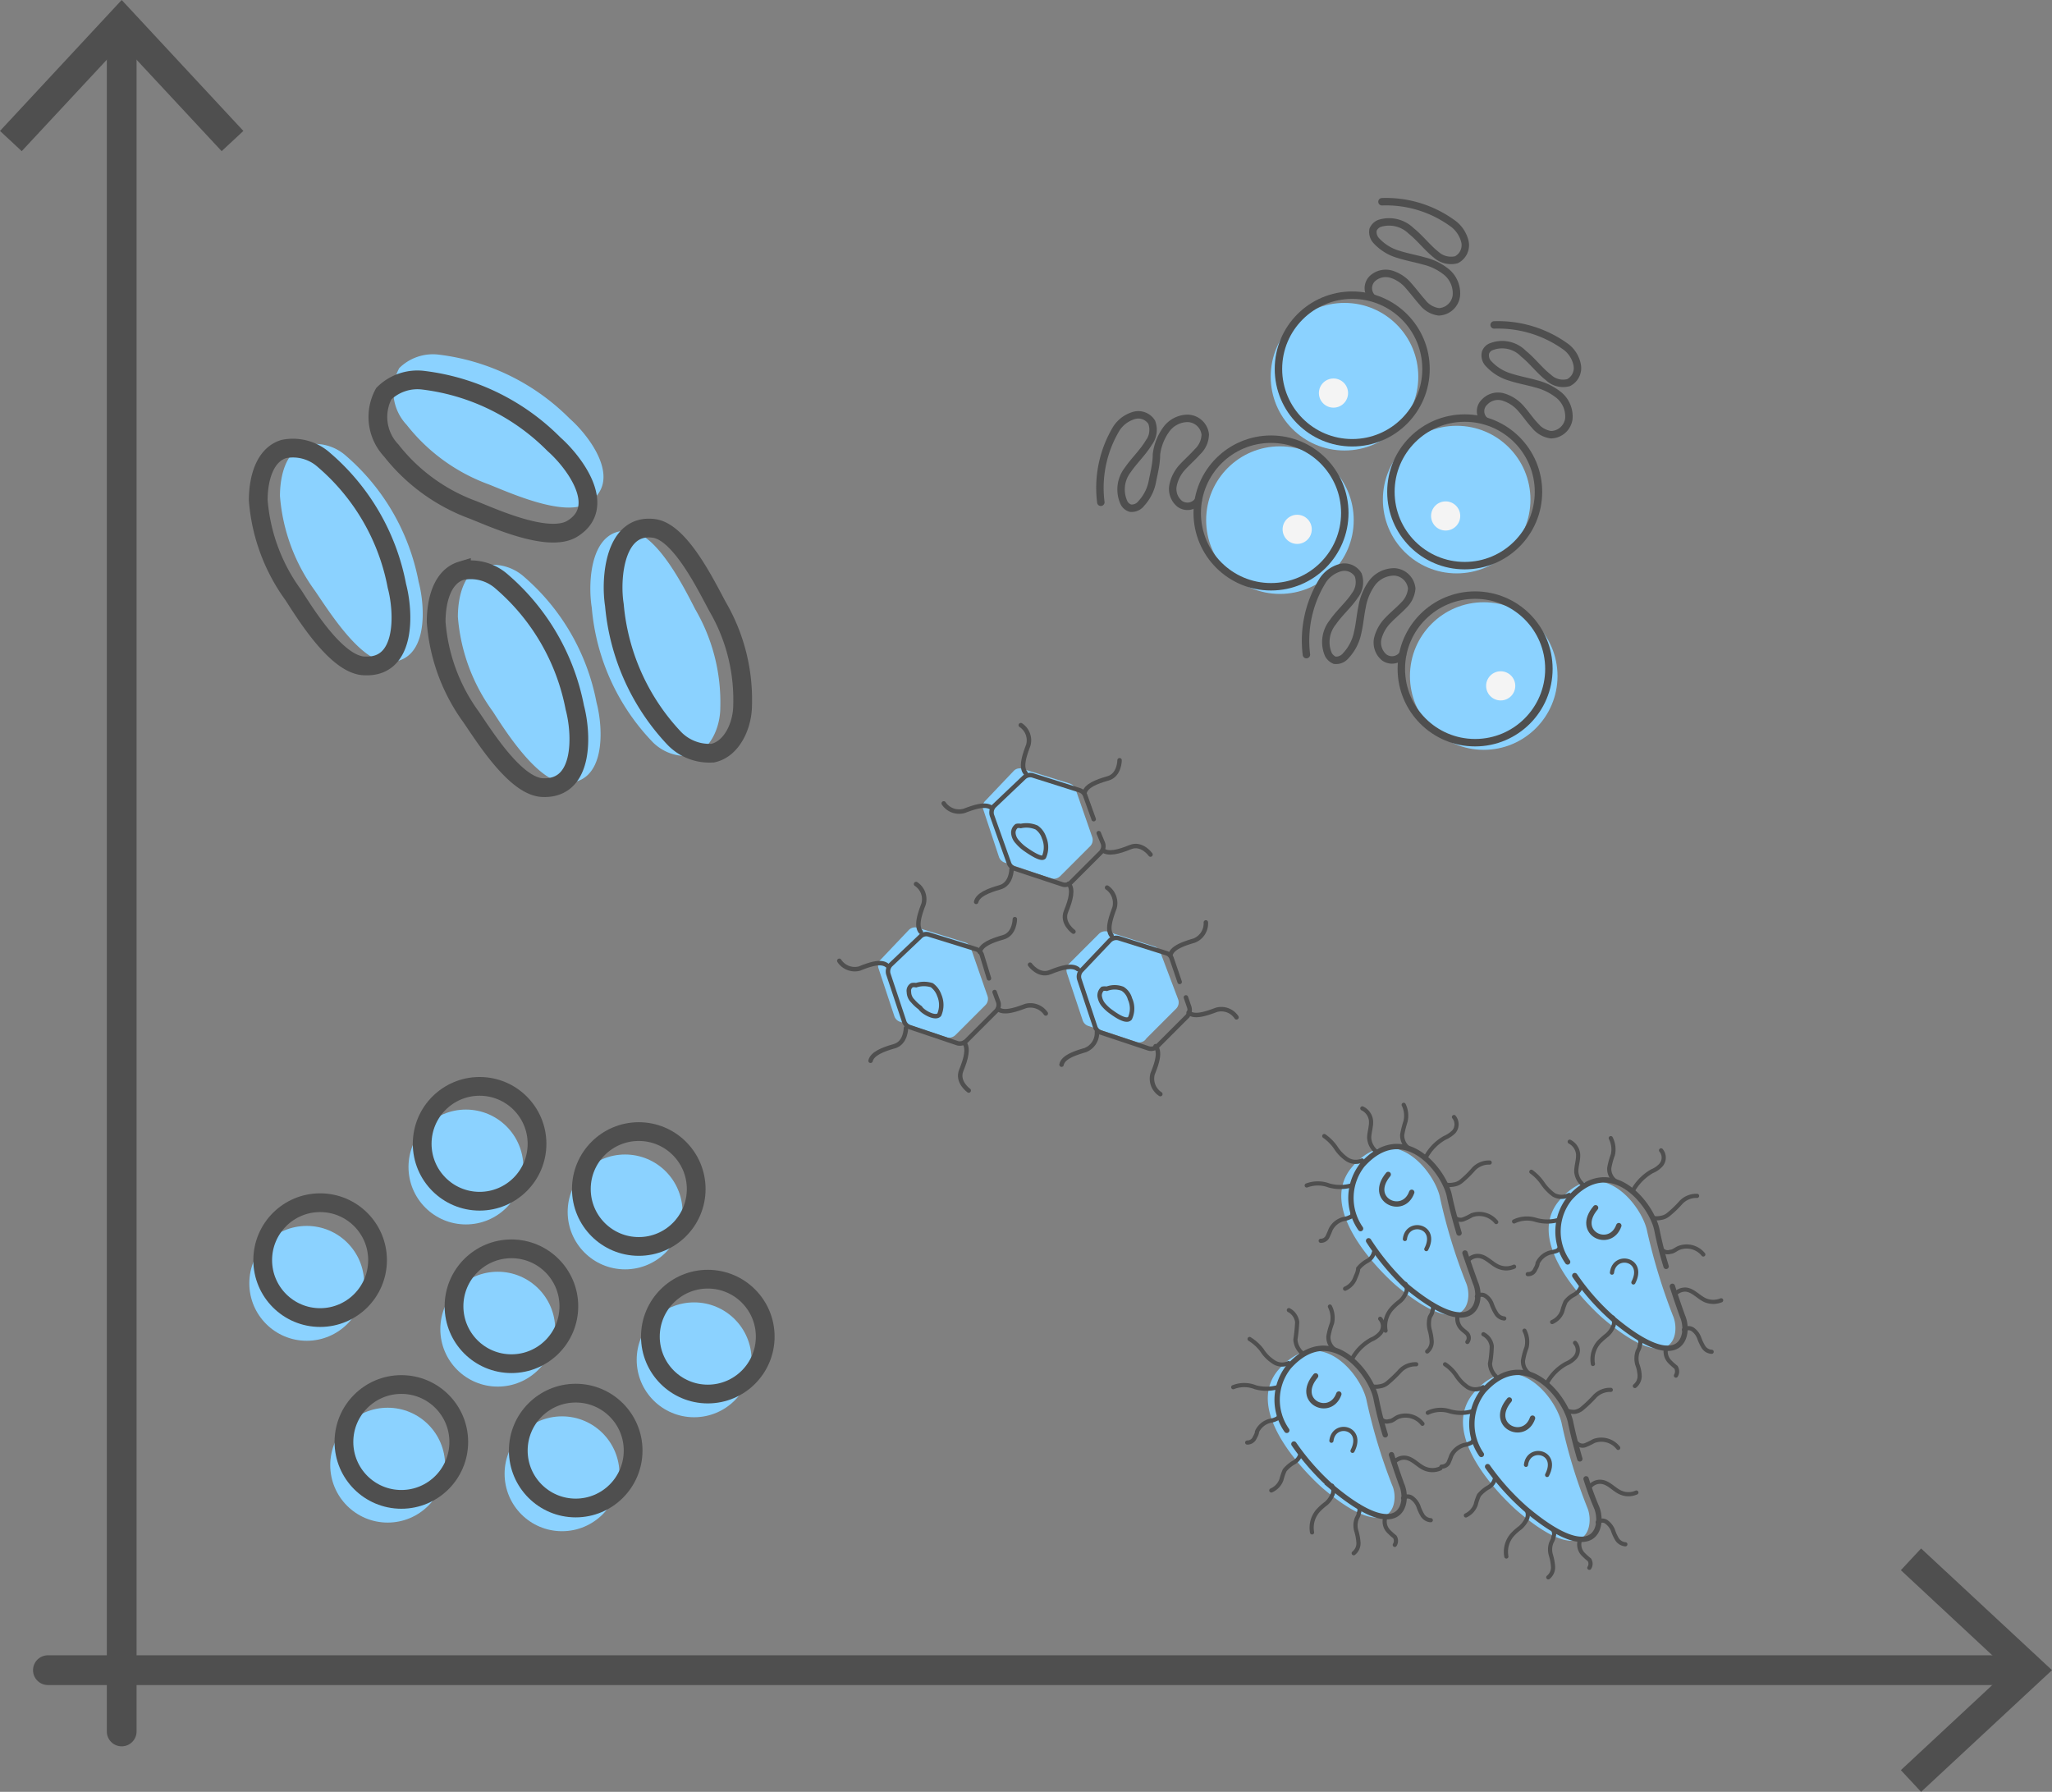 <svg id="图层_1" data-name="图层 1" xmlns="http://www.w3.org/2000/svg" viewBox="0 0 68.97 60.22"><rect x="0" y="0" width="68.97" height="60.22" fill="#808080" stroke="none"/><defs><style>.cls-1{fill:#8bd2ff;}.cls-2,.cls-3,.cls-4,.cls-5,.cls-6,.cls-8{fill:none;stroke:#4f4f4f;stroke-linecap:round;stroke-miterlimit:10;}.cls-2{stroke-width:0.15px;}.cls-3{stroke-width:0.18px;}.cls-4{stroke-width:0.14px;}.cls-5{stroke-width:0.63px;}.cls-6{stroke-width:0.25px;}.cls-7{fill:#f4f4f4;}.cls-9{fill:#4f4f4f;}</style></defs><path class="cls-1" d="M35.64,29.44l1-1a.3.3,0,0,0,.07-.31l-.56-1.61a.31.31,0,0,0-.2-.19l-1.58-.49a.28.28,0,0,0-.3.07l-.95,1a.28.28,0,0,0-.07.3l.53,1.6a.31.31,0,0,0,.19.18l1.59.54A.32.32,0,0,0,35.64,29.44Z"/><path class="cls-2" d="M36.76,27.53l-.28-.78a.3.3,0,0,0-.19-.19l-1.58-.5a.3.3,0,0,0-.3.08l-1,.95a.32.32,0,0,0-.07.31L33.91,29a.3.3,0,0,0,.19.19l1.6.53a.28.28,0,0,0,.3-.07l1-1a.3.3,0,0,0,.07-.31L36.93,28"/><path class="cls-2" d="M36.08,31.31s-.41-.29-.25-.68.25-.74.09-.93"/><path class="cls-2" d="M38.67,28.72s-.29-.41-.68-.25-.74.25-.93.1"/><path class="cls-2" d="M31.72,27a.62.62,0,0,0,.69.25c.39-.15.74-.25.93-.09"/><path class="cls-2" d="M34.31,24.37a.61.61,0,0,1,.25.68c-.15.39-.25.74-.09.93"/><path class="cls-2" d="M37.63,25.55s0,.5-.39.61-.74.25-.79.49"/><path class="cls-2" d="M34,29.21s0,.5-.39.61-.74.25-.8.49"/><path class="cls-2" d="M34.45,28.53a1.37,1.37,0,0,1-.25-.23.49.49,0,0,1-.14-.3.28.28,0,0,1,.11-.24.32.32,0,0,1,.14,0,.87.87,0,0,1,.53.05.66.66,0,0,1,.25.34.82.82,0,0,1,0,.65C35,28.92,34.55,28.6,34.45,28.53Z"/><path class="cls-1" d="M32.12,34.78l1-1a.3.3,0,0,0,.07-.31l-.56-1.61a.29.29,0,0,0-.2-.19l-1.58-.49a.3.3,0,0,0-.3.07l-.95,1a.28.28,0,0,0-.07.3l.53,1.6a.3.3,0,0,0,.19.19l1.59.53A.32.32,0,0,0,32.12,34.78Z"/><path class="cls-2" d="M33.24,32.88,33,32.09a.3.3,0,0,0-.19-.19l-1.58-.49a.28.28,0,0,0-.3.07l-1,.95a.32.32,0,0,0-.07.31l.53,1.59a.3.3,0,0,0,.19.19l1.6.54a.31.31,0,0,0,.3-.08l1-1a.3.3,0,0,0,.07-.31l-.12-.33"/><path class="cls-2" d="M32.56,36.65s-.41-.29-.25-.68.25-.74.1-.93"/><path class="cls-2" d="M35.15,34.06a.63.63,0,0,0-.68-.25c-.4.15-.74.25-.93.1"/><path class="cls-2" d="M28.21,32.29a.62.62,0,0,0,.68.26c.39-.16.74-.26.93-.1"/><path class="cls-2" d="M30.79,29.71a.61.61,0,0,1,.25.68c-.15.39-.25.74-.09.93"/><path class="cls-2" d="M34.11,30.89s0,.5-.39.61-.74.25-.79.49"/><path class="cls-2" d="M30.45,34.55s0,.5-.39.61-.74.25-.8.49"/><path class="cls-2" d="M30.93,33.87a1.37,1.37,0,0,1-.25-.23.43.43,0,0,1-.13-.3.22.22,0,0,1,.1-.23.33.33,0,0,1,.14,0,.87.87,0,0,1,.53,0,.71.71,0,0,1,.25.34.82.82,0,0,1,0,.65C31.44,34.26,31,34,30.93,33.87Z"/><path class="cls-1" d="M38.53,34.9l1-1a.3.3,0,0,0,.07-.31L39,32a.3.3,0,0,0-.19-.19l-1.58-.5a.3.3,0,0,0-.3.08l-1,1a.32.32,0,0,0-.07.31l.53,1.59a.3.3,0,0,0,.19.19l1.6.53A.28.28,0,0,0,38.53,34.9Z"/><path class="cls-2" d="M39.65,33l-.27-.79a.27.27,0,0,0-.19-.18l-1.59-.5a.31.31,0,0,0-.3.08l-.95,1a.3.3,0,0,0-.07.31l.53,1.59a.3.3,0,0,0,.19.19l1.59.53a.3.3,0,0,0,.31-.07l1-1a.32.32,0,0,0,.07-.32l-.11-.32"/><path class="cls-2" d="M39,36.77a.62.62,0,0,1-.26-.68c.16-.39.26-.74.1-.93"/><path class="cls-2" d="M41.56,34.19a.61.61,0,0,0-.68-.25c-.4.15-.74.25-.93.09"/><path class="cls-2" d="M34.62,32.42s.29.41.68.25.74-.25.93-.1"/><path class="cls-2" d="M37.21,29.83a.63.63,0,0,1,.25.68c-.15.4-.25.74-.1.93"/><path class="cls-2" d="M40.53,31a.62.62,0,0,1-.39.61c-.41.12-.74.25-.8.48"/><path class="cls-2" d="M36.87,34.68a.62.62,0,0,1-.39.61c-.41.12-.75.25-.8.49"/><path class="cls-2" d="M37.34,34a1.37,1.37,0,0,1-.25-.23.58.58,0,0,1-.13-.3.3.3,0,0,1,.1-.24.35.35,0,0,1,.14,0,.74.74,0,0,1,.53,0,.58.58,0,0,1,.25.34.78.78,0,0,1,0,.65C37.85,34.38,37.44,34.07,37.34,34Z"/><path class="cls-1" d="M53.88,44.31s-2.84-2.43-1.44-4,2.76.24,2.92,1.06a19.68,19.68,0,0,0,.87,2.85C56.5,44.84,56.21,46.3,53.88,44.31Z"/><path class="cls-3" d="M52.69,42.41a1.78,1.78,0,0,1,.07-2.14c1.4-1.56,2.76.23,2.93,1.06A12.3,12.3,0,0,0,56,42.56"/><path class="cls-3" d="M56.21,43.23c.12.38.24.72.34,1,.27.6,0,2.06-2.35.08a7.69,7.69,0,0,1-1.27-1.44"/><path class="cls-3" d="M54.41,41.19c-.29.81-1.5.25-.78-.6"/><path class="cls-4" d="M54.18,42.77c.08-.68,1.13-.46.72.33"/><path class="cls-4" d="M53.24,39.84a.64.64,0,0,1-.26-.47c0-.2.08-.4.06-.6a.53.53,0,0,0-.28-.4"/><path class="cls-4" d="M52.74,40.16a.55.55,0,0,1-.51,0,1.56,1.56,0,0,1-.38-.39,1.57,1.57,0,0,0-.38-.39"/><path class="cls-4" d="M52.38,41a1.37,1.37,0,0,1-.75,0,1,1,0,0,0-.74.05"/><path class="cls-4" d="M52.43,41.87a.18.18,0,0,1-.11.17,1.17,1.17,0,0,1-.2.05.66.66,0,0,0-.44.36c0,.08-.06.17-.1.25a.25.25,0,0,1-.23.12"/><path class="cls-4" d="M53.15,43.21a.5.5,0,0,1-.24.3.85.85,0,0,0-.29.24,2,2,0,0,0-.11.32.63.63,0,0,1-.34.36"/><path class="cls-4" d="M54.21,44.28a.33.33,0,0,1,0,.32.76.76,0,0,1-.2.27,2.85,2.85,0,0,0-.26.23.87.87,0,0,0-.21.74"/><path class="cls-4" d="M55.11,45a.27.27,0,0,1,0,.23c0,.08-.06.15-.08.23a.74.74,0,0,0,0,.39,1.23,1.23,0,0,1,.08.38.43.43,0,0,1-.16.35"/><path class="cls-4" d="M56,45.3a.49.49,0,0,0,.11.45,2.09,2.09,0,0,0,.22.2.27.27,0,0,1,0,.28"/><path class="cls-4" d="M56.6,44.69a.25.25,0,0,1,.31,0,.62.62,0,0,1,.2.27,1.64,1.64,0,0,0,.14.3.35.35,0,0,0,.28.17"/><path class="cls-4" d="M57.85,43.7a.7.7,0,0,1-.53,0c-.23-.1-.41-.34-.66-.36a.46.46,0,0,0-.35.14"/><path class="cls-4" d="M55.86,42a.26.26,0,0,0,.28.07c.1,0,.19-.09.29-.13a.72.72,0,0,1,.82.22"/><path class="cls-4" d="M55.55,40.93a.65.65,0,0,0,.27,0,.51.51,0,0,0,.24-.1,3.48,3.48,0,0,0,.44-.42.71.71,0,0,1,.54-.22"/><path class="cls-4" d="M54.89,40a1.71,1.71,0,0,1,.64-.64.81.81,0,0,0,.3-.21.38.38,0,0,0,0-.49"/><path class="cls-4" d="M54.28,39.68a.5.5,0,0,1-.19-.43,2.4,2.4,0,0,1,.12-.44.83.83,0,0,0-.07-.56"/><path class="cls-1" d="M51,50.78s-2.84-2.43-1.44-4,2.76.23,2.93,1.06a17.46,17.46,0,0,0,.87,2.85C53.6,51.3,53.31,52.76,51,50.78Z"/><path class="cls-3" d="M49.79,48.88a1.8,1.8,0,0,1,.07-2.14c1.4-1.56,2.76.23,2.93,1.06.07.34.18.79.31,1.23"/><path class="cls-3" d="M53.31,49.7c.12.38.25.72.35.95.26.6,0,2.06-2.36.08A8.09,8.09,0,0,1,50,49.29"/><path class="cls-3" d="M51.51,47.66c-.28.81-1.5.25-.78-.61"/><path class="cls-4" d="M51.29,49.23c.08-.67,1.12-.45.71.34"/><path class="cls-4" d="M50.34,46.31a.65.65,0,0,1-.26-.48,3.8,3.8,0,0,0,.06-.59.53.53,0,0,0-.28-.4"/><path class="cls-4" d="M49.85,46.62a.51.51,0,0,1-.52,0,1.41,1.41,0,0,1-.38-.39,1.37,1.37,0,0,0-.38-.38"/><path class="cls-4" d="M49.48,47.43a1.37,1.37,0,0,1-.75,0,1,1,0,0,0-.74.05"/><path class="cls-4" d="M49.53,48.34a.16.16,0,0,1-.11.16.66.66,0,0,1-.2.06.69.69,0,0,0-.44.36,2.6,2.6,0,0,1-.1.25.27.27,0,0,1-.23.12"/><path class="cls-4" d="M50.25,49.68A.46.46,0,0,1,50,50a1.16,1.16,0,0,0-.29.25,1.73,1.73,0,0,0-.11.32.65.65,0,0,1-.33.36"/><path class="cls-4" d="M51.31,50.74a.35.35,0,0,1,0,.33.93.93,0,0,1-.21.27,1.86,1.86,0,0,0-.26.23.87.87,0,0,0-.21.74"/><path class="cls-4" d="M52.21,51.43a.27.27,0,0,1,0,.23c0,.08-.06.15-.08.22a.65.65,0,0,0,0,.39,1.78,1.78,0,0,1,.07.39.43.43,0,0,1-.16.35"/><path class="cls-4" d="M53.1,51.77a.47.47,0,0,0,.1.45,2.09,2.09,0,0,0,.22.2.25.25,0,0,1,0,.27"/><path class="cls-4" d="M53.7,51.16a.24.24,0,0,1,.31,0,.65.65,0,0,1,.2.26,1.46,1.46,0,0,0,.14.31.37.37,0,0,0,.28.17"/><path class="cls-4" d="M55,50.16a.65.65,0,0,1-.53,0c-.23-.1-.4-.34-.66-.36a.43.43,0,0,0-.35.14"/><path class="cls-4" d="M53,48.5a.26.26,0,0,0,.28.07,2.59,2.59,0,0,0,.29-.14.72.72,0,0,1,.82.23"/><path class="cls-4" d="M52.65,47.4a.65.65,0,0,0,.27.05.51.51,0,0,0,.24-.1,4.37,4.37,0,0,0,.44-.42.71.71,0,0,1,.54-.22"/><path class="cls-4" d="M52,46.47a1.64,1.64,0,0,1,.64-.64.81.81,0,0,0,.3-.21.37.37,0,0,0,0-.49"/><path class="cls-4" d="M51.38,46.15a.51.51,0,0,1-.19-.43,2.4,2.4,0,0,1,.12-.44.83.83,0,0,0-.07-.56"/><path class="cls-1" d="M44.44,50S41.6,47.54,43,46s2.76.23,2.93,1.06a18.54,18.54,0,0,0,.86,2.85C47.06,50.49,46.77,52,44.44,50Z"/><path class="cls-3" d="M43.25,48.07a1.78,1.78,0,0,1,.07-2.14c1.4-1.56,2.76.23,2.93,1.06a12.3,12.3,0,0,0,.31,1.23"/><path class="cls-3" d="M46.77,48.89c.12.38.24.72.34,1,.27.6,0,2.06-2.35.08a8.09,8.09,0,0,1-1.27-1.44"/><path class="cls-3" d="M45,46.85c-.29.81-1.5.25-.78-.61"/><path class="cls-4" d="M44.75,48.42c.08-.67,1.12-.45.71.34"/><path class="cls-4" d="M43.8,45.5a.65.65,0,0,1-.26-.48,5.61,5.61,0,0,0,.06-.59.53.53,0,0,0-.28-.4"/><path class="cls-4" d="M43.31,45.81a.51.51,0,0,1-.52-.05,1.29,1.29,0,0,1-.38-.39A1.52,1.52,0,0,0,42,45"/><path class="cls-4" d="M42.94,46.62a1.37,1.37,0,0,1-.75,0,1,1,0,0,0-.74,0"/><path class="cls-4" d="M43,47.53a.16.16,0,0,1-.11.16.66.66,0,0,1-.2.06.66.66,0,0,0-.44.36c0,.08-.06.17-.1.25a.27.27,0,0,1-.23.12"/><path class="cls-4" d="M43.71,48.87a.46.46,0,0,1-.24.29,1.16,1.16,0,0,0-.29.25,2,2,0,0,0-.11.32.63.63,0,0,1-.34.36"/><path class="cls-4" d="M44.77,49.93a.32.32,0,0,1,0,.33.76.76,0,0,1-.2.27,1.86,1.86,0,0,0-.26.23.87.87,0,0,0-.21.74"/><path class="cls-4" d="M45.67,50.62a.27.27,0,0,1,0,.23c0,.08-.06.15-.08.22a.65.65,0,0,0,0,.39,1.78,1.78,0,0,1,.07.39.43.43,0,0,1-.16.35"/><path class="cls-4" d="M46.56,51a.47.47,0,0,0,.1.45,2.09,2.09,0,0,0,.22.2.25.25,0,0,1,0,.27"/><path class="cls-4" d="M47.16,50.35a.24.24,0,0,1,.31,0,.65.65,0,0,1,.2.26,1.46,1.46,0,0,0,.14.31.35.35,0,0,0,.28.17"/><path class="cls-4" d="M48.41,49.35a.65.65,0,0,1-.53,0c-.23-.1-.4-.34-.66-.36a.43.43,0,0,0-.35.14"/><path class="cls-4" d="M46.42,47.69a.26.26,0,0,0,.28.07c.1,0,.19-.1.29-.14a.72.72,0,0,1,.82.23"/><path class="cls-4" d="M46.11,46.59a.65.65,0,0,0,.27,0,.51.51,0,0,0,.24-.1,4.37,4.37,0,0,0,.44-.42.71.71,0,0,1,.54-.22"/><path class="cls-4" d="M45.45,45.66a1.64,1.64,0,0,1,.64-.64.81.81,0,0,0,.3-.21.37.37,0,0,0,0-.49"/><path class="cls-4" d="M44.84,45.34a.51.51,0,0,1-.19-.43,2.4,2.4,0,0,1,.12-.44.83.83,0,0,0-.07-.56"/><path class="cls-1" d="M46.91,43.19s-2.84-2.43-1.44-4,2.77.23,2.93,1.06a18.5,18.5,0,0,0,.87,2.85C49.54,43.71,49.25,45.17,46.91,43.19Z"/><path class="cls-3" d="M45.73,41.29a1.8,1.8,0,0,1,.06-2.14c1.4-1.56,2.77.23,2.93,1.06.07.34.19.79.32,1.23"/><path class="cls-3" d="M49.24,42.11c.13.38.25.72.35,1,.27.6,0,2.06-2.36.08A8.27,8.27,0,0,1,46,41.7"/><path class="cls-3" d="M47.45,40.07c-.29.81-1.5.25-.79-.6"/><path class="cls-4" d="M47.22,41.64c.08-.67,1.13-.45.72.34"/><path class="cls-4" d="M46.28,38.72a.65.65,0,0,1-.26-.48c0-.19.08-.39.06-.59a.52.52,0,0,0-.29-.4"/><path class="cls-4" d="M45.78,39a.52.52,0,0,1-.52-.05,1.38,1.38,0,0,1-.37-.39,1.52,1.52,0,0,0-.38-.38"/><path class="cls-4" d="M45.42,39.84a1.37,1.37,0,0,1-.75,0,1.07,1.07,0,0,0-.75,0"/><path class="cls-4" d="M45.46,40.75c0,.07,0,.13-.1.16a.66.66,0,0,1-.2.06.66.66,0,0,0-.44.36,2.72,2.72,0,0,1-.11.25.25.25,0,0,1-.22.12"/><path class="cls-4" d="M46.18,42.09a.44.44,0,0,1-.23.29,1.05,1.05,0,0,0-.3.25c0,.1-.06.22-.1.32a.63.63,0,0,1-.34.36"/><path class="cls-4" d="M47.24,43.15a.33.33,0,0,1,0,.33.68.68,0,0,1-.21.27,1.79,1.79,0,0,0-.25.23.87.87,0,0,0-.21.74"/><path class="cls-4" d="M48.14,43.84a.27.27,0,0,1,0,.23c0,.08-.07.15-.09.22a.85.85,0,0,0,0,.39,1.78,1.78,0,0,1,.07.39.42.42,0,0,1-.15.35"/><path class="cls-4" d="M49,44.18a.49.49,0,0,0,.1.45c.07.08.16.13.22.2a.22.22,0,0,1,0,.27"/><path class="cls-4" d="M49.64,43.57a.24.24,0,0,1,.31,0,.55.55,0,0,1,.19.26,1.48,1.48,0,0,0,.15.31.35.35,0,0,0,.27.17"/><path class="cls-4" d="M50.89,42.57a.65.65,0,0,1-.53,0c-.23-.1-.41-.34-.66-.36a.43.43,0,0,0-.35.14"/><path class="cls-4" d="M48.89,40.91a.28.28,0,0,0,.29.07,1.92,1.92,0,0,0,.29-.14.74.74,0,0,1,.82.23"/><path class="cls-4" d="M48.58,39.81a.69.69,0,0,0,.28,0,.51.51,0,0,0,.24-.1,3.41,3.41,0,0,0,.43-.42.71.71,0,0,1,.54-.22"/><path class="cls-4" d="M47.93,38.88a1.62,1.62,0,0,1,.63-.64,1,1,0,0,0,.31-.21.39.39,0,0,0,0-.49"/><path class="cls-4" d="M47.31,38.56a.53.53,0,0,1-.18-.43,3.54,3.54,0,0,1,.11-.44.83.83,0,0,0-.06-.56"/><circle class="cls-1" cx="10.31" cy="43.13" r="1.93"/><path class="cls-1" d="M10.59,19.86a6.22,6.22,0,0,1-1.18-3.19c0-.69.2-1.52.86-1.72a1.57,1.57,0,0,1,1.36.37,7.41,7.41,0,0,1,2.44,4.23c.23.86.34,2.74-1.06,2.7C12.1,22.22,11.05,20.53,10.59,19.86Z"/><path class="cls-1" d="M16.43,16.28a6.21,6.21,0,0,1-2.76-2,1.64,1.64,0,0,1-.25-1.91,1.61,1.61,0,0,1,1.34-.45,7.47,7.47,0,0,1,4.39,2.15c.67.59,1.8,2.09.62,2.83C19,17.4,17.18,16.58,16.43,16.28Z"/><path class="cls-5" d="M9.86,20a6.22,6.22,0,0,1-1.18-3.19c0-.69.2-1.52.86-1.72a1.56,1.56,0,0,1,1.35.37,7.37,7.37,0,0,1,2.45,4.23c.23.86.33,2.74-1.06,2.69C11.36,22.39,10.31,20.7,9.86,20Z"/><path class="cls-1" d="M16.57,23.92a6.22,6.22,0,0,1-1.18-3.19c0-.69.2-1.52.86-1.72a1.59,1.59,0,0,1,1.36.37,7.41,7.41,0,0,1,2.44,4.23c.23.86.33,2.74-1.06,2.7C18.08,26.28,17,24.59,16.57,23.92Z"/><path class="cls-5" d="M15.83,24.09a6.21,6.21,0,0,1-1.17-3.19c0-.69.19-1.52.85-1.72a1.57,1.57,0,0,1,1.36.37,7.43,7.43,0,0,1,2.45,4.23c.23.86.33,2.74-1.07,2.69C17.34,26.45,16.29,24.76,15.83,24.09Z"/><path class="cls-1" d="M23.37,20.48a6.2,6.2,0,0,1,.84,3.3c0,.69-.36,1.48-1,1.62a1.58,1.58,0,0,1-1.32-.51,7.41,7.41,0,0,1-2-4.47c-.14-.87-.05-2.75,1.33-2.57C22.12,18,23,19.76,23.37,20.48Z"/><path class="cls-5" d="M24.12,20.39a6.2,6.2,0,0,1,.84,3.3c0,.69-.36,1.48-1,1.62a1.64,1.64,0,0,1-1.31-.51,7.48,7.48,0,0,1-2-4.47c-.14-.88,0-2.76,1.34-2.57C22.87,17.89,23.73,19.67,24.12,20.39Z"/><path class="cls-5" d="M15.91,17.14a6.21,6.21,0,0,1-2.76-2,1.64,1.64,0,0,1-.25-1.91,1.61,1.61,0,0,1,1.34-.45,7.44,7.44,0,0,1,4.38,2.15c.67.59,1.81,2.09.63,2.83C18.47,18.26,16.66,17.44,15.91,17.14Z"/><circle class="cls-5" cx="10.76" cy="42.35" r="1.93"/><circle class="cls-1" cx="15.66" cy="39.22" r="1.93"/><circle class="cls-5" cx="16.12" cy="38.44" r="1.93"/><circle class="cls-1" cx="13.03" cy="49.24" r="1.93"/><circle class="cls-5" cx="13.49" cy="48.46" r="1.93"/><circle class="cls-1" cx="18.89" cy="49.53" r="1.93"/><circle class="cls-5" cx="19.35" cy="48.75" r="1.93"/><circle class="cls-1" cx="16.73" cy="44.67" r="1.93"/><circle class="cls-5" cx="17.19" cy="43.9" r="1.93"/><circle class="cls-1" cx="21.01" cy="40.73" r="1.93"/><circle class="cls-5" cx="21.47" cy="39.96" r="1.93"/><circle class="cls-1" cx="23.33" cy="45.7" r="1.93"/><circle class="cls-5" cx="23.79" cy="44.92" r="1.93"/><circle class="cls-1" cx="45.19" cy="12.66" r="2.48"/><circle class="cls-6" cx="45.45" cy="12.4" r="2.48"/><path class="cls-6" d="M46.12,10a.45.45,0,0,1,0-.63.66.66,0,0,1,.66-.15,1.24,1.24,0,0,1,.57.39c.16.18.3.37.46.55a.83.83,0,0,0,.55.32.62.62,0,0,0,.59-.54.93.93,0,0,0-.31-.78,1.91,1.91,0,0,0-.78-.39c-.28-.08-.57-.13-.85-.22a1.61,1.61,0,0,1-.74-.45.43.43,0,0,1-.12-.38.39.39,0,0,1,.21-.21,1.06,1.06,0,0,1,1.07.25c.3.24.54.56.84.8a.75.75,0,0,0,.68.17.55.55,0,0,0,.29-.6,1.07,1.07,0,0,0-.37-.59,3.8,3.8,0,0,0-2.42-.76"/><circle class="cls-7" cx="44.82" cy="13.21" r="0.49"/><circle class="cls-1" cx="48.96" cy="16.79" r="2.48"/><circle class="cls-6" cx="49.23" cy="16.53" r="2.48"/><path class="cls-6" d="M49.9,14.13a.42.42,0,0,1,0-.62.62.62,0,0,1,.65-.16,1.27,1.27,0,0,1,.58.39c.16.18.29.38.45.55a.85.85,0,0,0,.55.32.62.62,0,0,0,.6-.53.93.93,0,0,0-.32-.79,2,2,0,0,0-.78-.39c-.28-.08-.57-.13-.85-.22a1.61,1.61,0,0,1-.74-.45.4.4,0,0,1-.11-.38.33.33,0,0,1,.2-.2,1,1,0,0,1,1.08.24c.3.24.53.56.84.8a.71.71,0,0,0,.67.17.55.55,0,0,0,.29-.6,1,1,0,0,0-.36-.59,3.88,3.88,0,0,0-2.43-.75"/><circle class="cls-7" cx="48.59" cy="17.34" r="0.49"/><circle class="cls-1" cx="43.02" cy="17.48" r="2.48"/><circle class="cls-6" cx="42.72" cy="17.24" r="2.48"/><path class="cls-6" d="M40.27,16.83a.44.44,0,0,1-.62.1.64.64,0,0,1-.22-.63,1.29,1.29,0,0,1,.33-.62c.16-.17.34-.33.49-.5a.82.82,0,0,0,.26-.58.61.61,0,0,0-.59-.54.9.9,0,0,0-.74.4,1.78,1.78,0,0,0-.31.81c0,.29-.07.58-.13.87a1.51,1.51,0,0,1-.38.78.41.41,0,0,1-.36.16.36.36,0,0,1-.22-.18,1.07,1.07,0,0,1,.12-1.1c.22-.32.51-.59.71-.92a.72.72,0,0,0,.1-.69.53.53,0,0,0-.62-.22,1.06,1.06,0,0,0-.56.42A3.87,3.87,0,0,0,37,16.88"/><circle class="cls-7" cx="43.6" cy="17.79" r="0.49"/><circle class="cls-1" cx="49.87" cy="22.72" r="2.48"/><circle class="cls-6" cx="49.58" cy="22.48" r="2.48"/><path class="cls-6" d="M47.14,22a.44.44,0,0,1-.62.09.65.65,0,0,1-.21-.64,1.34,1.34,0,0,1,.35-.61c.16-.17.35-.32.51-.49a.89.89,0,0,0,.28-.57.62.62,0,0,0-.58-.56.93.93,0,0,0-.76.38,1.94,1.94,0,0,0-.33.8c-.06.29-.08.58-.15.87a1.59,1.59,0,0,1-.4.77.42.42,0,0,1-.37.15.43.43,0,0,1-.21-.19,1.06,1.06,0,0,1,.15-1.09c.22-.32.53-.58.74-.9a.73.73,0,0,0,.11-.69.54.54,0,0,0-.61-.24,1.05,1.05,0,0,0-.57.41A3.83,3.83,0,0,0,43.91,22"/><circle class="cls-7" cx="50.44" cy="23.05" r="0.49"/><line class="cls-8" x1="1.61" y1="56.13" x2="67.88" y2="56.13"/><polygon class="cls-9" points="64.57 60.22 63.89 59.49 67.5 56.13 63.89 52.77 64.57 52.04 68.97 56.13 64.57 60.22"/><line class="cls-8" x1="4.09" y1="58.19" x2="4.09" y2="1.08"/><polygon class="cls-9" points="8.18 4.4 7.45 5.08 4.09 1.47 0.73 5.08 0 4.4 4.09 0 8.18 4.4"/></svg>